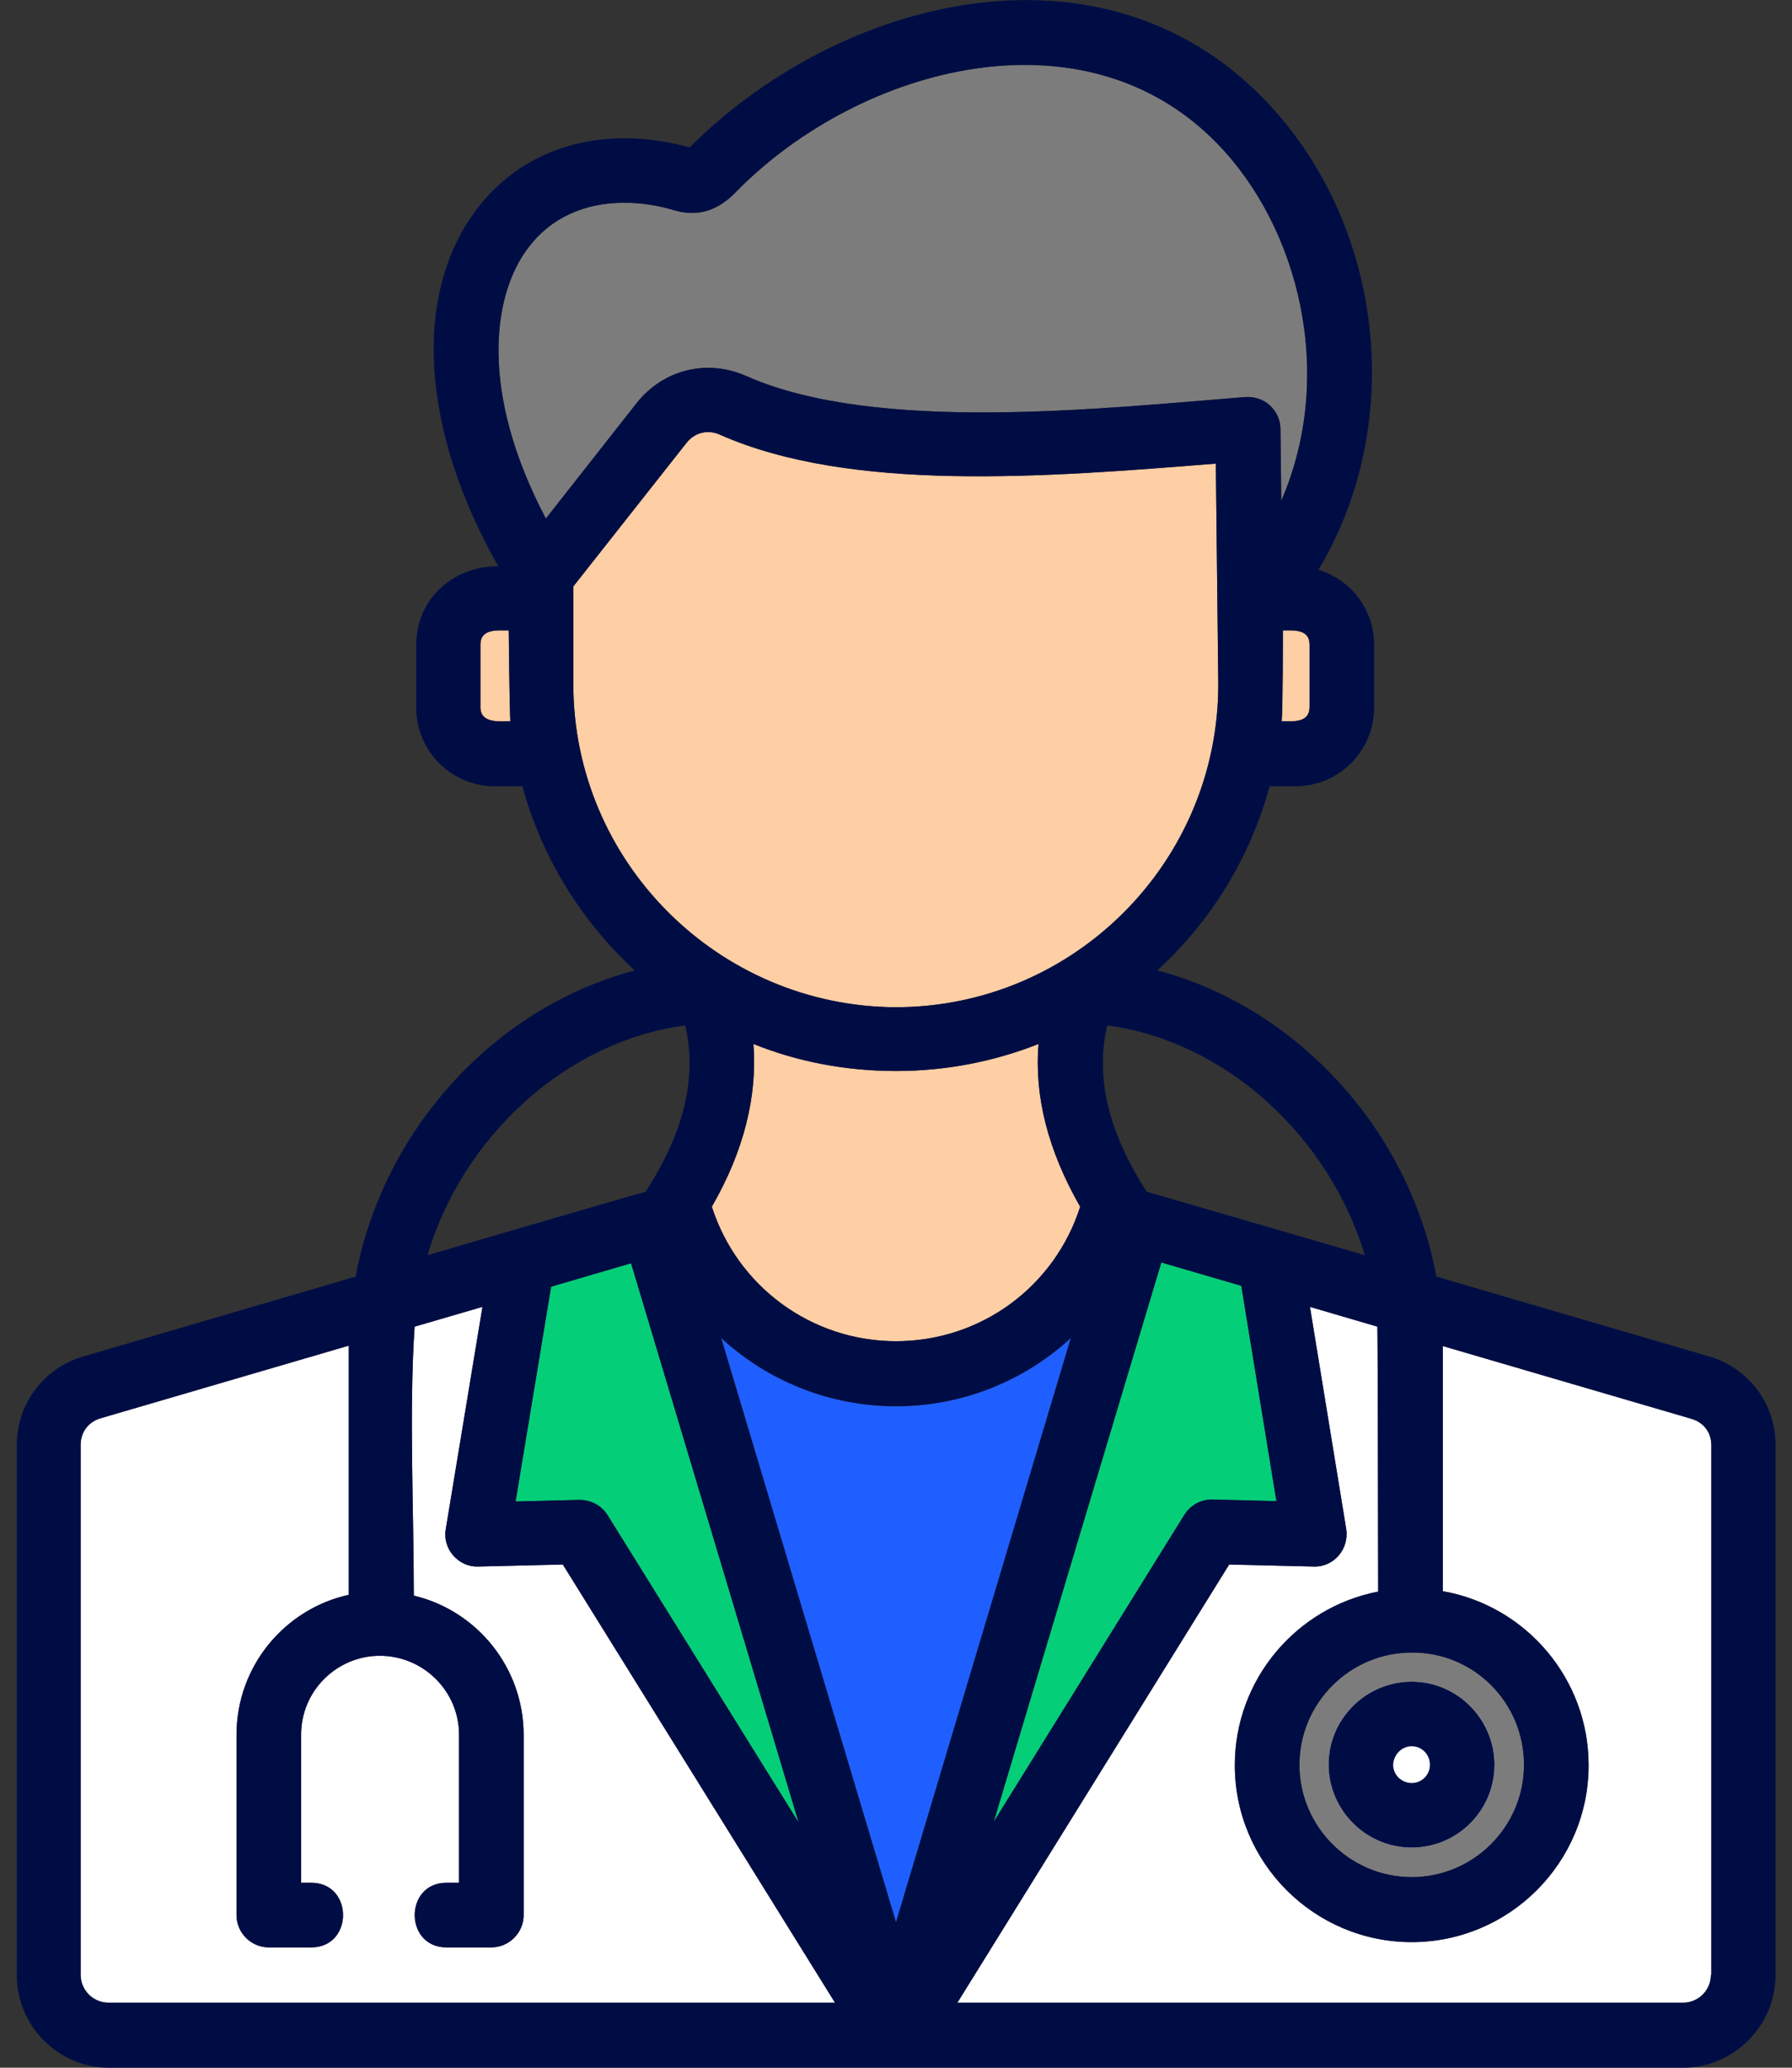 <svg width="52" height="60" viewBox="0 0 52 60" fill="none" xmlns="http://www.w3.org/2000/svg">
<rect x="0" y="0" width="52" height="60" fill="#333333" stroke="none"/>
<path fill-rule="evenodd" clip-rule="evenodd" d="M49.648 57.305C49.648 57.75 49.285 58.113 48.84 58.113H27.781L35.668 45.398L38.117 45.457C38.703 45.48 39.148 44.953 39.066 44.379L38.012 37.922L39.969 38.496C39.98 38.672 39.992 46.184 39.992 46.184C37.625 46.641 35.832 48.727 35.832 51.223C35.832 54.047 38.129 56.355 40.965 56.355C43.789 56.355 46.098 54.059 46.098 51.223C46.098 48.703 44.27 46.594 41.867 46.172V39.059L49.074 41.168C49.438 41.273 49.66 41.566 49.66 41.941V57.305H49.648Z" fill="white"/>
<path fill-rule="evenodd" clip-rule="evenodd" d="M20.926 38.824C22.273 40.066 24.066 40.805 26 40.805C27.934 40.805 29.727 40.066 31.074 38.824L26 55.781L20.926 38.824Z" fill="#1F5FFF"/>
<path fill-rule="evenodd" clip-rule="evenodd" d="M3.148 58.113C2.703 58.113 2.34 57.75 2.34 57.305V41.93C2.34 41.555 2.562 41.262 2.914 41.156L10.121 39.047V46.277C8.258 46.688 6.863 48.352 6.863 50.344V55.57C6.863 56.086 7.285 56.508 7.801 56.508H9.031C10.262 56.508 10.262 54.633 9.031 54.633H8.738V50.332C8.738 49.066 9.77 48.047 11.023 48.047C12.289 48.047 13.32 49.078 13.32 50.332V54.633H12.957C11.727 54.633 11.727 56.508 12.957 56.508H14.258C14.773 56.508 15.195 56.086 15.195 55.57V50.344C15.195 48.387 13.836 46.734 12.008 46.301C12.008 43.805 11.867 40.945 12.031 38.496L14 37.922L12.934 44.379C12.887 44.648 12.969 44.93 13.156 45.141C13.344 45.352 13.602 45.469 13.883 45.457L16.332 45.398L24.23 58.113H3.148Z" fill="white"/>
<path fill-rule="evenodd" clip-rule="evenodd" d="M23.176 52.887L17.633 43.969C17.457 43.688 17.152 43.523 16.812 43.523L14.961 43.57L15.992 37.336L18.312 36.656L23.176 52.887Z" fill="#04CE78"/>
<path fill-rule="evenodd" clip-rule="evenodd" d="M16.637 19.852V17.016L19.918 12.855C20.152 12.551 20.539 12.457 20.879 12.609C24.688 14.297 30.312 13.852 35.281 13.453L35.352 19.863C35.352 25.02 31.156 29.227 25.988 29.227C20.844 29.203 16.637 25.008 16.637 19.852Z" fill="#FECEA4"/>
<path fill-rule="evenodd" clip-rule="evenodd" d="M15.324 7.195C15.969 6.328 16.953 5.883 18.113 5.883C18.582 5.883 19.074 5.953 19.578 6.105C20.562 6.387 21.137 5.801 21.441 5.484C25.004 1.922 31.449 0.187 35.316 4.16C37.684 6.586 38.773 10.851 37.18 14.531L37.156 12.445C37.156 12.187 37.039 11.941 36.852 11.765C36.664 11.59 36.406 11.508 36.148 11.519C32.012 11.848 25.426 12.586 21.652 10.91C20.516 10.406 19.238 10.723 18.465 11.707L15.84 15.047C13.895 11.355 14.293 8.555 15.324 7.195Z" fill="#7C7C7C"/>
<path fill-rule="evenodd" clip-rule="evenodd" d="M13.941 20.519V18.703C13.941 18.234 14.445 18.293 14.762 18.293C14.762 18.293 14.785 20.578 14.809 20.93C14.492 20.93 13.941 21 13.941 20.519Z" fill="#FECEA4"/>
<path fill-rule="evenodd" clip-rule="evenodd" d="M38 20.519C38 20.988 37.508 20.93 37.191 20.93C37.227 20.578 37.227 18.293 37.227 18.293C37.531 18.293 38 18.246 38 18.703V20.519Z" fill="#FECEA4"/>
<path fill-rule="evenodd" clip-rule="evenodd" d="M37.039 43.559L35.188 43.512C34.859 43.5 34.543 43.676 34.367 43.957L28.836 52.863L33.699 36.633L36.02 37.312L37.039 43.559Z" fill="#04CE78"/>
<path fill-rule="evenodd" clip-rule="evenodd" d="M21.863 30.293C23.141 30.809 24.547 31.078 26 31.078C27.465 31.078 28.859 30.797 30.137 30.293C30.008 31.816 30.418 33.398 31.344 35.016C30.605 37.336 28.461 38.918 26 38.918C23.539 38.918 21.395 37.324 20.656 35.016C21.582 33.41 21.98 31.816 21.863 30.293Z" fill="#FECEA4"/>
<path fill-rule="evenodd" clip-rule="evenodd" d="M44.223 51.211C44.223 53.004 42.758 54.469 40.965 54.469C39.172 54.469 37.707 53.004 37.707 51.211C37.707 49.418 39.172 47.953 40.965 47.953C42.77 47.941 44.223 49.406 44.223 51.211Z" fill="#7C7C7C"/>
<path fill-rule="evenodd" clip-rule="evenodd" d="M40.965 50.672C41.258 50.672 41.492 50.906 41.492 51.211C41.492 51.504 41.258 51.738 40.965 51.738C40.672 51.738 40.426 51.504 40.426 51.211C40.438 50.918 40.672 50.672 40.965 50.672Z" fill="#04CE78"/>
<path fill-rule="evenodd" clip-rule="evenodd" d="M40.965 53.613C42.289 53.613 43.367 52.535 43.367 51.211C43.367 49.887 42.289 48.797 40.965 48.797C39.641 48.797 38.551 49.875 38.551 51.211C38.562 52.535 39.641 53.613 40.965 53.613Z" fill="white"/>
<path fill-rule="evenodd" clip-rule="evenodd" d="M40.965 53.613C42.289 53.613 43.367 52.535 43.367 51.211C43.367 49.887 42.289 48.797 40.965 48.797C39.641 48.797 38.551 49.875 38.551 51.211C38.562 52.535 39.641 53.613 40.965 53.613ZM40.965 50.672C41.258 50.672 41.492 50.906 41.492 51.211C41.492 51.504 41.258 51.738 40.965 51.738C40.672 51.738 40.426 51.504 40.426 51.211C40.438 50.918 40.672 50.672 40.965 50.672Z" fill="#000D44"/>
<path fill-rule="evenodd" clip-rule="evenodd" d="M51.523 57.305V41.93C51.523 40.734 50.75 39.703 49.602 39.363L41.68 37.043C41.316 35.074 40.414 33.199 39.055 31.629C37.555 29.906 35.645 28.699 33.582 28.16C35.129 26.742 36.277 24.902 36.84 22.816H37.59C38.844 22.816 39.875 21.797 39.875 20.531V18.715C39.875 17.684 39.195 16.816 38.258 16.535C40.824 12.258 40.156 6.445 36.664 2.859C31.953 -1.98 24.395 -0.105 20.012 4.277C17.492 3.586 15.195 4.266 13.824 6.082C11.961 8.566 12.219 12.48 14.457 16.43C13.145 16.43 12.078 17.379 12.078 18.715V20.531C12.078 21.797 13.098 22.816 14.363 22.816H15.16C15.723 24.891 16.871 26.73 18.418 28.16C16.344 28.711 14.434 29.906 12.945 31.629C11.586 33.199 10.684 35.074 10.32 37.043L2.41 39.363C1.262 39.703 0.488 40.734 0.488 41.93V57.316C0.488 58.793 1.695 60 3.16 60H48.863C50.316 59.988 51.523 58.781 51.523 57.305ZM44.223 51.211C44.223 53.004 42.758 54.469 40.965 54.469C39.172 54.469 37.707 53.004 37.707 51.211C37.707 49.418 39.172 47.953 40.965 47.953C42.77 47.941 44.223 49.406 44.223 51.211ZM39.605 36.422C39.605 36.422 33.371 34.605 33.277 34.582C32.164 32.859 31.777 31.266 32.129 29.754C35.609 30.223 38.574 33.012 39.605 36.422ZM21.863 30.293C23.141 30.809 24.547 31.078 26 31.078C27.465 31.078 28.859 30.797 30.137 30.293C30.008 31.816 30.418 33.398 31.344 35.016C30.605 37.336 28.461 38.918 26 38.918C23.539 38.918 21.395 37.324 20.656 35.016C21.582 33.41 21.98 31.816 21.863 30.293ZM37.039 43.559L35.188 43.512C34.859 43.5 34.543 43.676 34.367 43.957L28.836 52.863L33.699 36.633L36.02 37.312L37.039 43.559ZM38 20.52C38 20.988 37.508 20.93 37.191 20.93C37.227 20.578 37.227 18.293 37.227 18.293C37.531 18.293 38 18.246 38 18.703V20.52ZM13.941 20.52V18.703C13.941 18.234 14.445 18.293 14.762 18.293C14.762 18.293 14.785 20.578 14.809 20.93C14.492 20.93 13.941 21 13.941 20.52ZM15.324 7.195C15.969 6.328 16.953 5.883 18.113 5.883C18.582 5.883 19.074 5.953 19.578 6.105C20.562 6.387 21.137 5.801 21.441 5.484C25.004 1.922 31.449 0.187 35.316 4.16C37.684 6.586 38.773 10.851 37.18 14.531L37.156 12.445C37.156 12.188 37.039 11.941 36.852 11.766C36.664 11.59 36.406 11.508 36.148 11.52C32.012 11.848 25.426 12.586 21.652 10.91C20.516 10.406 19.238 10.723 18.465 11.707L15.84 15.047C13.895 11.355 14.293 8.555 15.324 7.195ZM16.637 19.852V17.016L19.918 12.855C20.152 12.551 20.539 12.457 20.879 12.609C24.688 14.297 30.312 13.851 35.281 13.453L35.352 19.863C35.352 25.02 31.156 29.227 25.988 29.227C20.844 29.203 16.637 25.008 16.637 19.852ZM19.883 29.754C20.234 31.266 19.848 32.859 18.734 34.582C18.641 34.594 12.406 36.422 12.406 36.422C13.414 33.012 16.391 30.223 19.883 29.754ZM23.176 52.887L17.633 43.969C17.457 43.688 17.152 43.523 16.812 43.523L14.961 43.57L15.992 37.336L18.312 36.656L23.176 52.887ZM3.148 58.113C2.703 58.113 2.34 57.75 2.34 57.305V41.93C2.34 41.555 2.562 41.262 2.914 41.156L10.121 39.047V46.277C8.258 46.688 6.863 48.352 6.863 50.344V55.57C6.863 56.086 7.285 56.508 7.801 56.508H9.031C10.262 56.508 10.262 54.633 9.031 54.633H8.738V50.332C8.738 49.066 9.77 48.047 11.023 48.047C12.289 48.047 13.32 49.078 13.32 50.332V54.633H12.957C11.727 54.633 11.727 56.508 12.957 56.508H14.258C14.773 56.508 15.195 56.086 15.195 55.57V50.344C15.195 48.387 13.836 46.734 12.008 46.301C12.008 43.805 11.867 40.945 12.031 38.496L14 37.922L12.934 44.379C12.887 44.648 12.969 44.93 13.156 45.141C13.344 45.352 13.602 45.469 13.883 45.457L16.332 45.398L24.23 58.113H3.148ZM20.926 38.824C22.273 40.066 24.066 40.805 26 40.805C27.934 40.805 29.727 40.066 31.074 38.824L26 55.781L20.926 38.824ZM49.648 57.305C49.648 57.75 49.285 58.113 48.84 58.113H27.781L35.668 45.398L38.117 45.457C38.703 45.48 39.148 44.953 39.066 44.379L38.012 37.922L39.969 38.496C39.98 38.672 39.992 46.184 39.992 46.184C37.625 46.641 35.832 48.727 35.832 51.223C35.832 54.047 38.129 56.355 40.965 56.355C43.789 56.355 46.098 54.059 46.098 51.223C46.098 48.703 44.27 46.594 41.867 46.172V39.059L49.074 41.168C49.438 41.273 49.66 41.566 49.66 41.941V57.305H49.648Z" fill="#000D44"/>
</svg>
